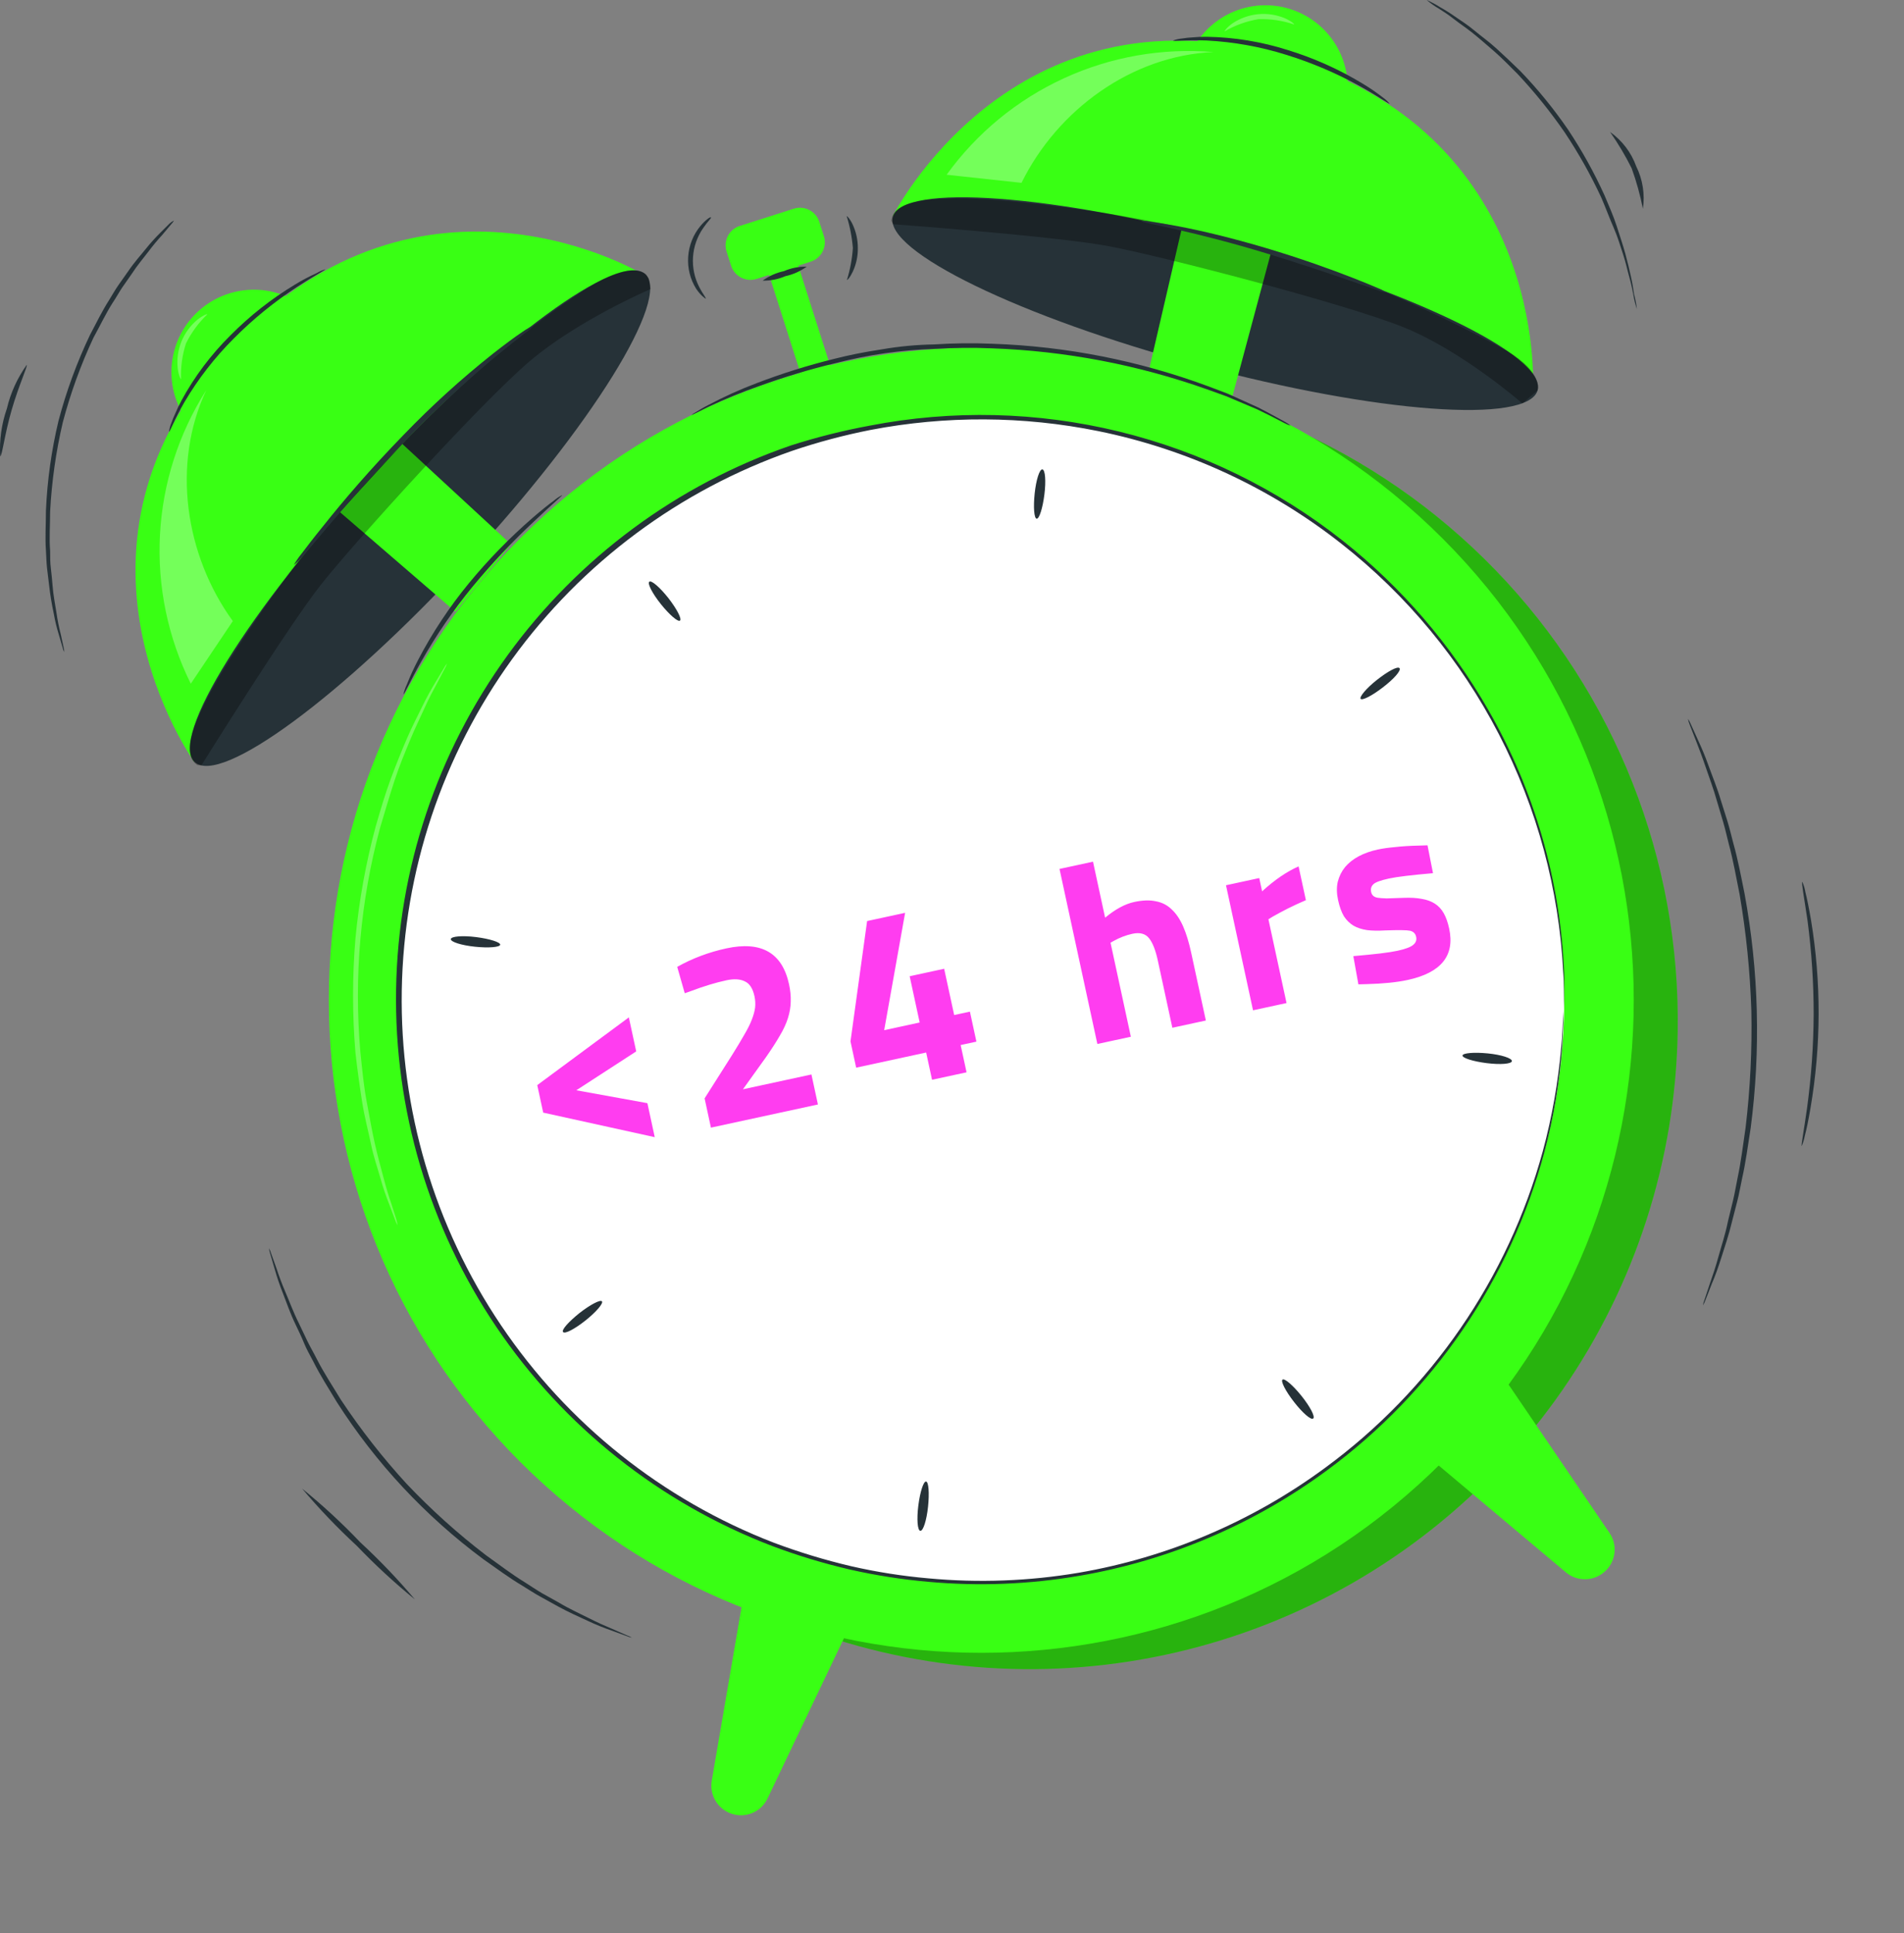 <svg width="134" height="136" viewBox="0 0 134 136" fill="none" xmlns="http://www.w3.org/2000/svg">
<rect x="0" y="0" width="134" height="136" fill="#808080" stroke="none"/>
<path d="M118.072 72.582C117.921 81.601 115.099 90.372 109.963 97.786C104.827 105.201 97.607 110.926 89.217 114.237C80.827 117.548 71.644 118.297 62.828 116.389C54.013 114.481 45.961 110.001 39.691 103.517C33.422 97.032 29.216 88.834 27.606 79.959C25.995 71.085 27.053 61.932 30.645 53.658C34.237 45.384 40.202 38.361 47.785 33.478C55.368 28.594 64.229 26.069 73.248 26.222C85.339 26.426 96.854 31.425 105.261 40.12C113.667 48.814 118.275 60.491 118.072 72.582Z" fill="#39FF14"/>
<g opacity="0.3">
<path d="M118.072 72.582C117.92 81.601 115.098 90.372 109.962 97.786C104.826 105.201 97.606 110.926 89.216 114.237C80.826 117.548 71.643 118.297 62.827 116.389C54.012 114.481 45.96 110.001 39.69 103.517C33.421 97.032 29.215 88.834 27.605 79.959C25.994 71.085 27.052 61.932 30.644 53.658C34.236 45.384 40.2 38.361 47.784 33.478C55.367 28.594 64.228 26.069 73.246 26.222C85.338 26.426 96.853 31.425 105.26 40.12C113.666 48.814 118.274 60.491 118.072 72.582Z" fill="black"/>
</g>
<path d="M101.531 102.825C119.463 84.892 119.463 55.819 101.531 37.887C83.599 19.954 54.525 19.954 36.593 37.887C18.661 55.819 18.661 84.892 36.593 102.825C54.525 120.757 83.599 120.757 101.531 102.825Z" fill="#39FF14"/>
<path d="M105.875 88.45C115.866 68.12 107.483 43.54 87.153 33.55C66.823 23.559 42.243 31.941 32.252 52.272C22.262 72.602 30.644 97.182 50.974 107.172C71.305 117.163 95.885 108.781 105.875 88.45Z" fill="white"/>
<path d="M110.078 71.047C110.078 71.047 110.078 70.819 110.078 70.376C110.078 69.933 110.078 69.283 110.018 68.424C109.724 62.57 108.177 56.847 105.483 51.641C102.788 46.435 99.009 41.867 94.399 38.246C89.39 34.307 83.529 31.595 77.285 30.326C72.002 29.257 66.562 29.23 61.27 30.245C59.402 30.613 57.56 31.103 55.757 31.714C47.84 34.464 40.959 39.579 36.044 46.367C31.129 53.155 28.417 61.289 28.276 69.669C28.135 78.049 30.571 86.27 35.254 93.22C39.938 100.17 46.643 105.513 54.463 108.528C56.236 109.194 58.051 109.745 59.895 110.178C61.695 110.59 63.521 110.877 65.361 111.036C68.879 111.362 72.425 111.229 75.91 110.641C82.186 109.565 88.124 107.039 93.252 103.264C100.726 97.783 106.126 89.937 108.576 80.999C109.23 78.584 109.665 76.115 109.877 73.622C109.971 72.77 109.964 72.113 110.005 71.677C110.045 71.241 110.045 71.006 110.045 71.006C110.045 71.006 110.045 71.912 109.944 73.622C109.763 76.114 109.347 78.584 108.704 80.999C106.3 89.998 100.902 97.91 93.4 103.431C88.246 107.232 82.275 109.775 75.963 110.855C72.456 111.459 68.885 111.601 65.341 111.278C63.488 111.115 61.649 110.829 59.835 110.419C57.974 109.988 56.144 109.435 54.356 108.763C46.454 105.743 39.674 100.364 34.937 93.356C30.199 86.349 27.734 78.052 27.876 69.595C28.018 61.137 30.761 52.928 35.731 46.084C40.701 39.239 47.658 34.091 55.657 31.339C57.476 30.756 59.331 30.29 61.209 29.944C67.02 28.816 73.005 28.957 78.755 30.358C84.506 31.759 89.885 34.385 94.526 38.058C98.658 41.336 102.127 45.371 104.747 49.949C107.988 55.59 109.817 61.931 110.078 68.431C110.119 70.182 110.078 71.047 110.078 71.047Z" fill="#263238"/>
<path d="M50.096 125.247L52.296 112.431L59.492 115.047L54.02 126.515C53.818 126.943 53.476 127.289 53.05 127.496C52.624 127.702 52.14 127.756 51.679 127.648C51.157 127.529 50.701 127.213 50.406 126.765C50.111 126.318 50 125.774 50.096 125.247Z" fill="#39FF14"/>
<path d="M113.264 107.824L105.961 97.094L100.495 102.459L110.206 110.614C110.569 110.918 111.024 111.089 111.497 111.098C111.971 111.108 112.433 110.956 112.808 110.668C113.238 110.345 113.525 109.868 113.611 109.338C113.696 108.807 113.571 108.265 113.264 107.824Z" fill="#39FF14"/>
<path d="M56.105 18.444L54.054 19.098L56.976 28.26L59.027 27.606L56.105 18.444Z" fill="#39FF14"/>
<path d="M55.868 14.682L52.06 15.896C51.309 16.135 50.893 16.939 51.133 17.691L51.453 18.694C51.692 19.445 52.496 19.86 53.248 19.621L57.056 18.407C57.807 18.167 58.222 17.364 57.983 16.612L57.663 15.609C57.424 14.857 56.62 14.442 55.868 14.682Z" fill="#39FF14"/>
<path d="M84.024 3.299C84.657 2.187 85.641 1.315 86.822 0.82C88.003 0.325 89.314 0.236 90.552 0.565C91.789 0.895 92.882 1.624 93.661 2.641C94.439 3.657 94.859 4.903 94.855 6.183L84.024 3.299Z" fill="#39FF14"/>
<path d="M62.839 15.19C62.839 15.19 71.181 -1.395 90.053 3.903C108.925 9.201 107.885 27.214 107.885 27.214L62.839 15.19Z" fill="#39FF14"/>
<path d="M108.214 27.456C107.543 29.85 96.887 29.065 84.36 25.699C71.832 22.332 62.195 17.651 62.839 15.264C63.483 12.876 74.159 13.654 86.693 17.021C99.228 20.387 108.858 25.061 108.214 27.456Z" fill="#263238"/>
<path d="M83.159 16.129L80.731 26.597L86.747 27.838L89.443 17.799L83.159 16.129Z" fill="#39FF14"/>
<g opacity="0.3">
<path d="M62.846 15.773C62.846 15.773 74.321 16.618 78.049 17.322C81.778 18.027 94.614 21.346 98.765 23.016C102.917 24.686 107.141 28.381 107.141 28.381L108.214 27.462C108.214 27.462 108.637 26.222 106.115 24.72C97.341 19.87 87.79 16.584 77.889 15.009C63.537 12.809 62.886 14.613 62.726 15.518" fill="black"/>
</g>
<path d="M97.799 7.29C97.766 7.343 97.028 6.8 95.754 6.089C94.092 5.166 92.339 4.417 90.523 3.856C88.708 3.286 86.829 2.948 84.93 2.85C83.475 2.79 82.569 2.931 82.562 2.85C82.763 2.775 82.973 2.728 83.186 2.709C83.435 2.668 83.686 2.641 83.937 2.629C84.269 2.597 84.603 2.584 84.936 2.589C86.87 2.621 88.788 2.935 90.63 3.521C92.473 4.087 94.239 4.877 95.888 5.875C96.391 6.176 96.874 6.507 97.337 6.867C97.508 6.988 97.663 7.13 97.799 7.29Z" fill="#263238"/>
<g opacity="0.3">
<path d="M85.399 3.662C81.79 3.36 78.165 3.996 74.875 5.508C71.585 7.02 68.742 9.357 66.621 12.293L71.892 12.863C74.427 7.719 79.658 3.91 85.399 3.662Z" fill="white"/>
</g>
<g opacity="0.3">
<path d="M91.08 1.723C90.273 1.449 89.424 1.322 88.572 1.348C87.731 1.487 86.922 1.778 86.184 2.206C86.151 2.206 86.339 1.925 86.741 1.643C87.277 1.284 87.894 1.063 88.537 1C89.179 0.937 89.827 1.033 90.423 1.281C90.872 1.482 91.1 1.683 91.08 1.723Z" fill="white"/>
</g>
<g opacity="0.3">
<path d="M27.972 86.196C27.904 86.074 27.848 85.946 27.804 85.814L27.382 84.694C27.149 84.108 26.947 83.51 26.778 82.903C26.577 82.192 26.295 81.394 26.108 80.482C25.92 79.57 25.651 78.585 25.484 77.505C25.316 76.425 25.148 75.265 25.014 74.038C24.792 71.375 24.792 68.699 25.014 66.037C25.265 63.375 25.741 60.739 26.436 58.157C26.778 56.977 27.107 55.85 27.496 54.804C27.885 53.758 28.26 52.832 28.629 51.974C28.998 51.115 29.387 50.378 29.709 49.714C30.031 49.05 30.346 48.493 30.614 48.051L31.231 47.018C31.297 46.897 31.373 46.783 31.459 46.676C31.419 46.81 31.363 46.938 31.291 47.058L30.735 48.111C30.487 48.567 30.185 49.124 29.883 49.801C29.581 50.478 29.212 51.209 28.857 52.075C28.502 52.94 28.106 53.865 27.771 54.898C27.435 55.931 27.1 57.037 26.745 58.251C25.366 63.385 24.899 68.722 25.363 74.017C25.491 75.231 25.598 76.392 25.799 77.458C26 78.524 26.174 79.53 26.376 80.429C26.577 81.327 26.805 82.139 26.993 82.85C27.18 83.561 27.368 84.191 27.536 84.66L27.898 85.794C27.94 85.924 27.965 86.059 27.972 86.196Z" fill="white"/>
</g>
<path d="M90.837 29.944C90.693 29.904 90.553 29.848 90.421 29.776L89.288 29.193L88.463 28.79L87.451 28.361L86.29 27.871L84.949 27.389C80.078 25.661 74.971 24.688 69.806 24.505C68.465 24.448 67.122 24.462 65.782 24.545C63.43 24.619 61.093 24.955 58.815 25.544C56.983 25.982 55.179 26.523 53.409 27.167C52.213 27.583 51.04 28.062 49.895 28.602C49.104 28.985 48.681 29.219 48.668 29.193C48.759 29.117 48.858 29.052 48.963 28.998C49.157 28.877 49.446 28.696 49.842 28.495C50.952 27.906 52.099 27.389 53.275 26.946C55.045 26.269 56.855 25.703 58.694 25.249C59.74 24.981 60.858 24.758 62.047 24.579C63.268 24.367 64.503 24.251 65.742 24.23C67.106 24.14 68.474 24.124 69.84 24.183C75.038 24.361 80.173 25.373 85.05 27.181L86.391 27.69L87.551 28.213L88.55 28.663C88.859 28.817 89.127 28.971 89.375 29.099L90.495 29.709C90.615 29.779 90.729 29.858 90.837 29.944Z" fill="#263238"/>
<path d="M56.776 18.758C56.327 19.082 55.815 19.311 55.274 19.428C54.768 19.646 54.221 19.754 53.671 19.743C54.119 19.417 54.631 19.188 55.173 19.073C55.679 18.855 56.225 18.747 56.776 18.758Z" fill="#263238"/>
<path d="M12.957 29.273C12.278 28.194 11.972 26.922 12.089 25.652C12.205 24.382 12.736 23.186 13.6 22.249C14.464 21.311 15.613 20.685 16.869 20.466C18.125 20.247 19.419 20.448 20.549 21.038L12.957 29.273Z" fill="#39FF14"/>
<path d="M13.661 53.583C13.661 53.583 2.817 38.501 16.297 24.23C29.777 9.959 45.221 19.281 45.221 19.281L13.661 53.583Z" fill="#39FF14"/>
<path d="M45.417 19.287C47.241 20.971 41.614 30.017 32.856 39.493C24.097 48.969 15.52 55.294 13.703 53.61C11.885 51.927 17.532 42.88 26.25 33.404C34.968 23.928 43.599 17.604 45.417 19.287Z" fill="#263238"/>
<path d="M23.916 36.02L32.051 43.034L35.954 38.286L28.315 31.231L23.916 36.02Z" fill="#39FF14"/>
<g opacity="0.3">
<path d="M14.177 53.838C14.177 53.838 20.26 44.067 22.614 41.096C24.968 38.125 33.874 28.301 37.287 25.404C40.701 22.506 45.791 20.334 45.791 20.334L45.663 19.596L45.475 19.314C45.475 19.314 44.584 18.315 41.713 20.045C39.205 21.554 29.092 28.502 20.481 40.164C11.87 51.826 13.158 53.268 13.882 53.825" fill="black"/>
</g>
<path d="M22.897 18.945C22.897 18.999 22.105 19.401 20.885 20.199C19.293 21.241 17.814 22.445 16.472 23.794C15.123 25.135 13.951 26.643 12.985 28.28C12.254 29.541 11.952 30.4 11.892 30.38C11.921 30.168 11.977 29.96 12.059 29.763C12.137 29.534 12.229 29.31 12.334 29.092C12.462 28.785 12.605 28.485 12.763 28.193C13.684 26.496 14.85 24.944 16.224 23.586C17.58 22.216 19.1 21.02 20.751 20.025C21.248 19.718 21.766 19.445 22.3 19.207C22.486 19.093 22.687 19.005 22.897 18.945Z" fill="#263238"/>
<path d="M39.575 34.826C39.575 34.873 38.831 35.496 37.63 36.637C36.074 38.085 34.613 39.633 33.258 41.271C31.908 42.914 30.703 44.671 29.656 46.522C28.852 47.943 28.449 48.876 28.395 48.849C28.445 48.617 28.522 48.392 28.623 48.178C28.862 47.574 29.133 46.983 29.435 46.408C30.432 44.502 31.623 42.704 32.989 41.043C34.352 39.387 35.85 37.848 37.469 36.442C38.086 35.906 38.609 35.49 38.978 35.221C39.158 35.064 39.359 34.931 39.575 34.826Z" fill="#263238"/>
<g opacity="0.3">
<path d="M14.52 27.442C12.573 30.499 11.449 34.007 11.258 37.626C11.066 41.245 11.814 44.852 13.427 48.098L16.385 43.692C13.011 39.044 12.072 32.626 14.52 27.442Z" fill="white"/>
</g>
<g opacity="0.3">
<path d="M14.593 22.111C13.977 22.7 13.469 23.392 13.091 24.156C12.827 24.967 12.709 25.819 12.742 26.671C12.702 26.671 12.568 26.409 12.508 25.92C12.437 25.277 12.527 24.628 12.769 24.028C13.012 23.429 13.399 22.899 13.896 22.486C14.278 22.184 14.566 22.077 14.593 22.111Z" fill="white"/>
</g>
<path d="M104.626 74.789C103.667 74.668 102.909 74.427 102.929 74.252C102.949 74.078 103.747 74.011 104.706 74.105C105.665 74.199 106.423 74.447 106.403 74.648C106.383 74.849 105.585 74.909 104.626 74.789Z" fill="#263238"/>
<path d="M91.079 98.636C90.482 97.872 90.12 97.168 90.261 97.054C90.402 96.94 91.005 97.463 91.602 98.207C92.199 98.952 92.575 99.662 92.42 99.79C92.266 99.917 91.669 99.394 91.079 98.636Z" fill="#263238"/>
<path d="M64.63 105.919C64.751 104.96 64.992 104.203 65.174 104.223C65.355 104.243 65.415 105.034 65.314 105.993C65.214 106.952 64.972 107.71 64.771 107.69C64.57 107.67 64.51 106.872 64.63 105.919Z" fill="#263238"/>
<path d="M40.789 92.366C41.547 91.776 42.257 91.407 42.365 91.548C42.472 91.689 41.962 92.292 41.211 92.889C40.46 93.486 39.756 93.862 39.629 93.707C39.501 93.553 40.024 92.983 40.789 92.366Z" fill="#263238"/>
<path d="M33.506 65.923C34.465 66.044 35.223 66.285 35.203 66.46C35.183 66.634 34.385 66.701 33.426 66.6C32.467 66.5 31.709 66.258 31.729 66.064C31.749 65.869 32.547 65.802 33.506 65.923Z" fill="#263238"/>
<path d="M47.039 42.075C47.636 42.84 47.998 43.544 47.857 43.658C47.716 43.772 47.113 43.249 46.516 42.505C45.919 41.76 45.544 41.043 45.698 40.922C45.852 40.801 46.462 41.344 47.039 42.075Z" fill="#263238"/>
<path d="M73.502 34.792C73.381 35.751 73.14 36.509 72.959 36.489C72.778 36.469 72.717 35.678 72.818 34.719C72.919 33.76 73.16 32.995 73.361 33.022C73.562 33.049 73.623 33.84 73.502 34.792Z" fill="#263238"/>
<path d="M97.336 48.346C96.579 48.936 95.868 49.298 95.76 49.164C95.653 49.03 96.163 48.413 96.914 47.823C97.665 47.233 98.369 46.844 98.496 47.005C98.624 47.166 98.108 47.756 97.336 48.346Z" fill="#263238"/>
<path d="M12.246 15.512C12.191 15.609 12.123 15.699 12.045 15.78L11.415 16.531C11.076 16.899 10.755 17.284 10.456 17.685C10.1 18.154 9.658 18.664 9.262 19.281L8.591 20.24C8.37 20.575 8.169 20.944 7.921 21.313C7.451 22.05 7.056 22.889 6.579 23.754C5.683 25.67 4.96 27.663 4.42 29.709C3.938 31.769 3.64 33.867 3.528 35.979C3.528 36.952 3.454 37.877 3.528 38.749C3.528 39.178 3.528 39.601 3.582 40.003C3.635 40.406 3.662 40.788 3.696 41.157C3.749 41.894 3.89 42.545 3.977 43.128C4.048 43.625 4.147 44.118 4.272 44.604L4.474 45.536C4.505 45.645 4.52 45.758 4.521 45.871C4.467 45.773 4.428 45.666 4.407 45.556L4.138 44.637C3.989 44.153 3.87 43.661 3.783 43.162C3.639 42.497 3.529 41.826 3.454 41.15C3.407 40.781 3.36 40.392 3.313 39.99C3.266 39.587 3.26 39.165 3.233 38.722C3.166 37.85 3.233 36.912 3.233 35.926C3.325 33.794 3.622 31.677 4.118 29.602C4.666 27.525 5.407 25.505 6.331 23.566C6.787 22.694 7.203 21.856 7.673 21.118C7.901 20.749 8.108 20.381 8.343 20.045L9.014 19.093C9.43 18.476 9.886 17.973 10.254 17.517C10.57 17.122 10.908 16.746 11.267 16.39C11.542 16.122 11.763 15.894 11.938 15.72C12.031 15.637 12.135 15.567 12.246 15.512Z" fill="#263238"/>
<path d="M1.879 25.672C1.973 25.719 1.329 27.08 0.819 28.844C0.309 30.608 0.148 32.103 0.014 32.096C-0.051 30.959 0.108 29.819 0.484 28.743C0.745 27.639 1.219 26.595 1.879 25.672Z" fill="#263238"/>
<path d="M115.202 21.742C115.086 21.404 115 21.056 114.947 20.702C114.88 20.367 114.8 19.958 114.666 19.488C114.532 19.019 114.424 18.476 114.23 17.892C114.035 17.309 113.854 16.672 113.559 16.001C113.264 15.331 113.009 14.62 112.687 13.882C111.947 12.292 111.086 10.761 110.112 9.302C109.117 7.861 108.017 6.495 106.819 5.218C106.243 4.647 105.713 4.091 105.17 3.621C104.626 3.152 104.124 2.709 103.647 2.327C103.171 1.945 102.722 1.656 102.306 1.328C101.89 0.999 101.568 0.805 101.28 0.617C100.971 0.439 100.679 0.232 100.408 0C100.733 0.144 101.047 0.312 101.347 0.503C101.714 0.708 102.07 0.932 102.413 1.174C102.816 1.455 103.292 1.75 103.755 2.139C104.217 2.528 104.781 2.924 105.317 3.414C105.854 3.903 106.417 4.433 107.001 5.003C108.229 6.279 109.35 7.654 110.354 9.114C111.335 10.589 112.196 12.141 112.929 13.755C113.244 14.506 113.559 15.217 113.781 15.907C114.002 16.598 114.223 17.249 114.384 17.832C114.545 18.416 114.673 18.972 114.78 19.448C114.887 19.924 114.954 20.347 115.001 20.689C115.096 21.034 115.163 21.386 115.202 21.742Z" fill="#263238"/>
<path d="M115.624 14.687C115.433 13.718 115.169 12.765 114.833 11.837C114.389 10.949 113.88 10.095 113.311 9.281C114.159 9.88 114.803 10.725 115.155 11.703C115.611 12.626 115.775 13.667 115.624 14.687Z" fill="#263238"/>
<path d="M44.478 115.208C44.348 115.186 44.222 115.148 44.102 115.094L43.036 114.705C42.474 114.511 41.924 114.287 41.386 114.034C40.749 113.739 40.045 113.431 39.247 112.995L38.033 112.324C37.611 112.096 37.195 111.814 36.752 111.546C35.86 111.016 34.968 110.359 34.016 109.688C29.94 106.665 26.45 102.925 23.715 98.65C23.111 97.651 22.515 96.718 22.052 95.786C21.811 95.33 21.562 94.894 21.381 94.445C21.2 93.996 20.992 93.587 20.805 93.184C20.422 92.393 20.167 91.635 19.913 90.984C19.691 90.43 19.498 89.863 19.336 89.288L19.014 88.195C18.974 88.07 18.945 87.942 18.927 87.812C18.996 87.925 19.048 88.047 19.081 88.175L19.463 89.241C19.617 89.71 19.819 90.274 20.094 90.911C20.369 91.548 20.637 92.299 21.032 93.084C21.22 93.479 21.415 93.895 21.623 94.324C21.831 94.754 22.085 95.183 22.327 95.665C22.796 96.578 23.4 97.503 24.003 98.489C25.386 100.571 26.928 102.542 28.617 104.384C30.345 106.206 32.215 107.888 34.21 109.413C35.149 110.084 36.028 110.755 36.893 111.285C37.329 111.559 37.738 111.841 38.154 112.083L39.354 112.753C40.105 113.203 40.83 113.524 41.453 113.84C42.077 114.155 42.62 114.396 43.076 114.584L44.109 115.04C44.237 115.084 44.361 115.14 44.478 115.208Z" fill="#263238"/>
<path d="M29.2 112.518C27.76 111.345 26.394 110.084 25.109 108.743C23.744 107.483 22.458 106.139 21.26 104.719C22.703 105.888 24.07 107.15 25.351 108.495C26.716 109.755 28.002 111.099 29.2 112.518Z" fill="#263238"/>
<path d="M118.797 50.566C118.877 50.685 118.945 50.814 118.998 50.948L119.508 52.075C119.736 52.564 119.997 53.168 120.252 53.885C120.507 54.603 120.849 55.408 121.117 56.326L121.573 57.768C121.728 58.271 121.848 58.801 121.996 59.351C122.304 60.437 122.526 61.624 122.78 62.872C123.781 68.308 123.926 73.868 123.21 79.349C123.015 80.603 122.854 81.804 122.606 82.903C122.485 83.46 122.398 83.997 122.264 84.506C122.13 85.016 122.009 85.499 121.888 85.968C121.667 86.9 121.379 87.725 121.151 88.45C120.923 89.174 120.701 89.791 120.48 90.294L120.031 91.447C119.984 91.583 119.923 91.713 119.85 91.836C119.871 91.694 119.909 91.554 119.964 91.421L120.353 90.254C120.534 89.744 120.742 89.127 120.943 88.396C121.144 87.665 121.426 86.84 121.614 85.901C121.728 85.438 121.848 84.949 121.969 84.446C122.09 83.943 122.177 83.4 122.291 82.85C122.526 81.75 122.673 80.556 122.854 79.309C123.179 76.585 123.313 73.843 123.257 71.1C123.169 68.36 122.894 65.628 122.432 62.925C122.184 61.685 121.976 60.504 121.681 59.418C121.54 58.875 121.426 58.345 121.278 57.842C121.131 57.339 120.99 56.863 120.849 56.4C120.594 55.481 120.279 54.67 120.038 53.952C119.796 53.235 119.555 52.611 119.367 52.128C119.179 51.645 119.038 51.276 118.918 50.981C118.86 50.848 118.82 50.709 118.797 50.566Z" fill="#263238"/>
<path d="M126.844 62.04C126.947 62.266 127.02 62.505 127.058 62.751C127.172 63.207 127.313 63.884 127.454 64.716C128.181 69.095 128.169 73.565 127.421 77.941C127.28 78.779 127.139 79.45 127.018 79.912C126.972 80.154 126.9 80.39 126.804 80.617C126.743 80.617 126.951 79.577 127.179 77.934C127.476 75.754 127.631 73.556 127.642 71.355C127.643 69.157 127.5 66.962 127.213 64.783C126.964 63.08 126.763 62.053 126.844 62.04Z" fill="#263238"/>
<path d="M49.66 21.011C49.66 21.011 49.325 20.816 48.99 20.307C48.572 19.635 48.377 18.849 48.433 18.06C48.486 17.268 48.786 16.513 49.292 15.901C49.674 15.445 50.009 15.23 50.036 15.297C50.063 15.364 49.801 15.579 49.486 16.048C49.068 16.649 48.821 17.352 48.773 18.082C48.724 18.812 48.876 19.542 49.211 20.193C49.466 20.696 49.721 20.971 49.66 21.011Z" fill="#263238"/>
<path d="M59.607 19.69C59.832 18.962 59.972 18.21 60.023 17.45C59.963 16.687 59.816 15.933 59.587 15.203C59.627 15.203 59.815 15.384 60.003 15.78C60.248 16.3 60.374 16.868 60.372 17.443C60.382 18.02 60.26 18.591 60.016 19.113C59.828 19.515 59.641 19.717 59.607 19.69Z" fill="#263238"/>
<path d="M37.61 22.869C37.39 23.095 37.147 23.3 36.886 23.479C36.41 23.848 35.726 24.398 34.874 25.088C32.711 26.896 30.645 28.817 28.684 30.842C26.384 33.21 24.419 35.47 23.011 37.119L21.354 39.078C21.154 39.323 20.929 39.548 20.684 39.748C20.836 39.471 21.013 39.208 21.213 38.964C21.576 38.481 22.112 37.783 22.789 36.952C24.131 35.262 26.089 32.968 28.403 30.594C30.368 28.554 32.467 26.648 34.686 24.887C35.545 24.216 36.249 23.693 36.752 23.358C37.021 23.167 37.309 23.003 37.61 22.869Z" fill="#263238"/>
<path d="M97.578 20.588C97.347 20.551 97.122 20.486 96.907 20.394L95.083 19.77C93.534 19.234 91.401 18.516 89.047 17.799C86.693 17.081 84.48 16.524 82.884 16.162C81.288 15.8 80.309 15.606 80.316 15.552C80.554 15.535 80.793 15.553 81.026 15.606C81.482 15.659 82.133 15.767 82.938 15.921C84.547 16.223 86.754 16.752 89.141 17.463C91.528 18.174 93.668 18.945 95.177 19.535C95.941 19.831 96.551 20.085 96.974 20.267C97.186 20.352 97.388 20.46 97.578 20.588Z" fill="#263238"/>
<path d="M44.257 71.571L37.811 76.336L38.23 78.271L46.08 79.998L45.563 77.606L40.56 76.699L44.775 73.964L44.257 71.571ZM57.107 75.587L57.564 77.698L50.034 79.327L49.589 77.269L51.525 74.216C51.872 73.662 52.156 73.189 52.378 72.798C52.612 72.403 52.788 72.052 52.906 71.744C53.032 71.422 53.111 71.135 53.143 70.883C53.172 70.619 53.157 70.352 53.099 70.082C52.979 69.531 52.75 69.181 52.411 69.034C52.081 68.872 51.653 68.848 51.125 68.962C50.351 69.129 49.51 69.385 48.602 69.729L48.191 69.873L47.661 68.017C48.734 67.417 49.887 66.983 51.118 66.717C53.581 66.184 55.052 67.026 55.532 69.243C55.626 69.676 55.665 70.085 55.65 70.469C55.644 70.839 55.579 71.221 55.456 71.616C55.333 72.011 55.141 72.427 54.879 72.864C54.629 73.299 54.308 73.798 53.914 74.362L52.287 76.63L57.107 75.587ZM68.024 75.435L67.609 73.517L68.718 73.278L68.261 71.166L67.153 71.406L66.448 68.151L64.021 68.677L64.725 71.931L62.227 72.472L63.7 64.216L61.026 64.794L59.856 73.261L60.255 75.108L65.181 74.043L65.596 75.96L68.024 75.435ZM78.157 66.318L79.588 72.933L77.231 73.443L74.566 61.128L76.924 60.618L77.776 64.559C78.494 63.962 79.176 63.593 79.821 63.454C80.407 63.327 80.913 63.309 81.338 63.402C81.772 63.48 82.145 63.669 82.456 63.97C82.778 64.269 83.049 64.671 83.269 65.175C83.489 65.68 83.677 66.296 83.834 67.024L84.866 71.791L82.508 72.301L81.488 67.587C81.329 66.848 81.123 66.321 80.871 66.007C80.616 65.682 80.225 65.576 79.697 65.69C79.24 65.789 78.797 65.959 78.37 66.198L78.157 66.318ZM90.544 70.563L88.186 71.073L86.283 62.276L88.623 61.77L88.825 62.703C89.707 61.898 90.562 61.314 91.392 60.95L91.906 63.325C91.445 63.523 91.021 63.719 90.634 63.914C90.258 64.105 89.911 64.291 89.594 64.47L89.269 64.669L90.544 70.563ZM100.465 59.466L100.852 61.427C100.093 61.493 99.456 61.557 98.942 61.619C98.439 61.679 98.041 61.74 97.748 61.804C97.161 61.931 96.797 62.065 96.656 62.206C96.503 62.349 96.45 62.532 96.499 62.755C96.547 62.978 96.698 63.111 96.953 63.154C97.081 63.176 97.293 63.191 97.59 63.201C97.895 63.196 98.298 63.182 98.796 63.161C99.283 63.141 99.706 63.166 100.065 63.236C100.421 63.294 100.728 63.406 100.985 63.571C101.241 63.737 101.45 63.962 101.609 64.246C101.769 64.531 101.896 64.89 101.99 65.324C102.401 67.224 101.428 68.429 99.07 68.939C98.308 69.104 97.347 69.202 96.187 69.232L95.601 69.248L95.245 67.262C96.004 67.196 96.635 67.133 97.138 67.074C97.653 67.011 98.057 66.949 98.35 66.885C98.924 66.761 99.299 66.618 99.473 66.458C99.649 66.309 99.714 66.124 99.665 65.901C99.617 65.678 99.476 65.537 99.242 65.477C99.011 65.428 98.42 65.421 97.469 65.455C96.997 65.484 96.578 65.476 96.212 65.432C95.844 65.377 95.527 65.274 95.261 65.122C94.993 64.96 94.767 64.738 94.584 64.459C94.409 64.165 94.272 63.783 94.17 63.314C94.069 62.845 94.062 62.417 94.15 62.029C94.25 61.639 94.421 61.296 94.663 60.998C94.918 60.697 95.237 60.444 95.623 60.238C96.019 60.029 96.464 59.871 96.957 59.765C97.297 59.691 97.708 59.633 98.19 59.59C98.681 59.533 99.238 59.498 99.862 59.486L100.465 59.466Z" fill="#FF3DF0"/>
</svg>
